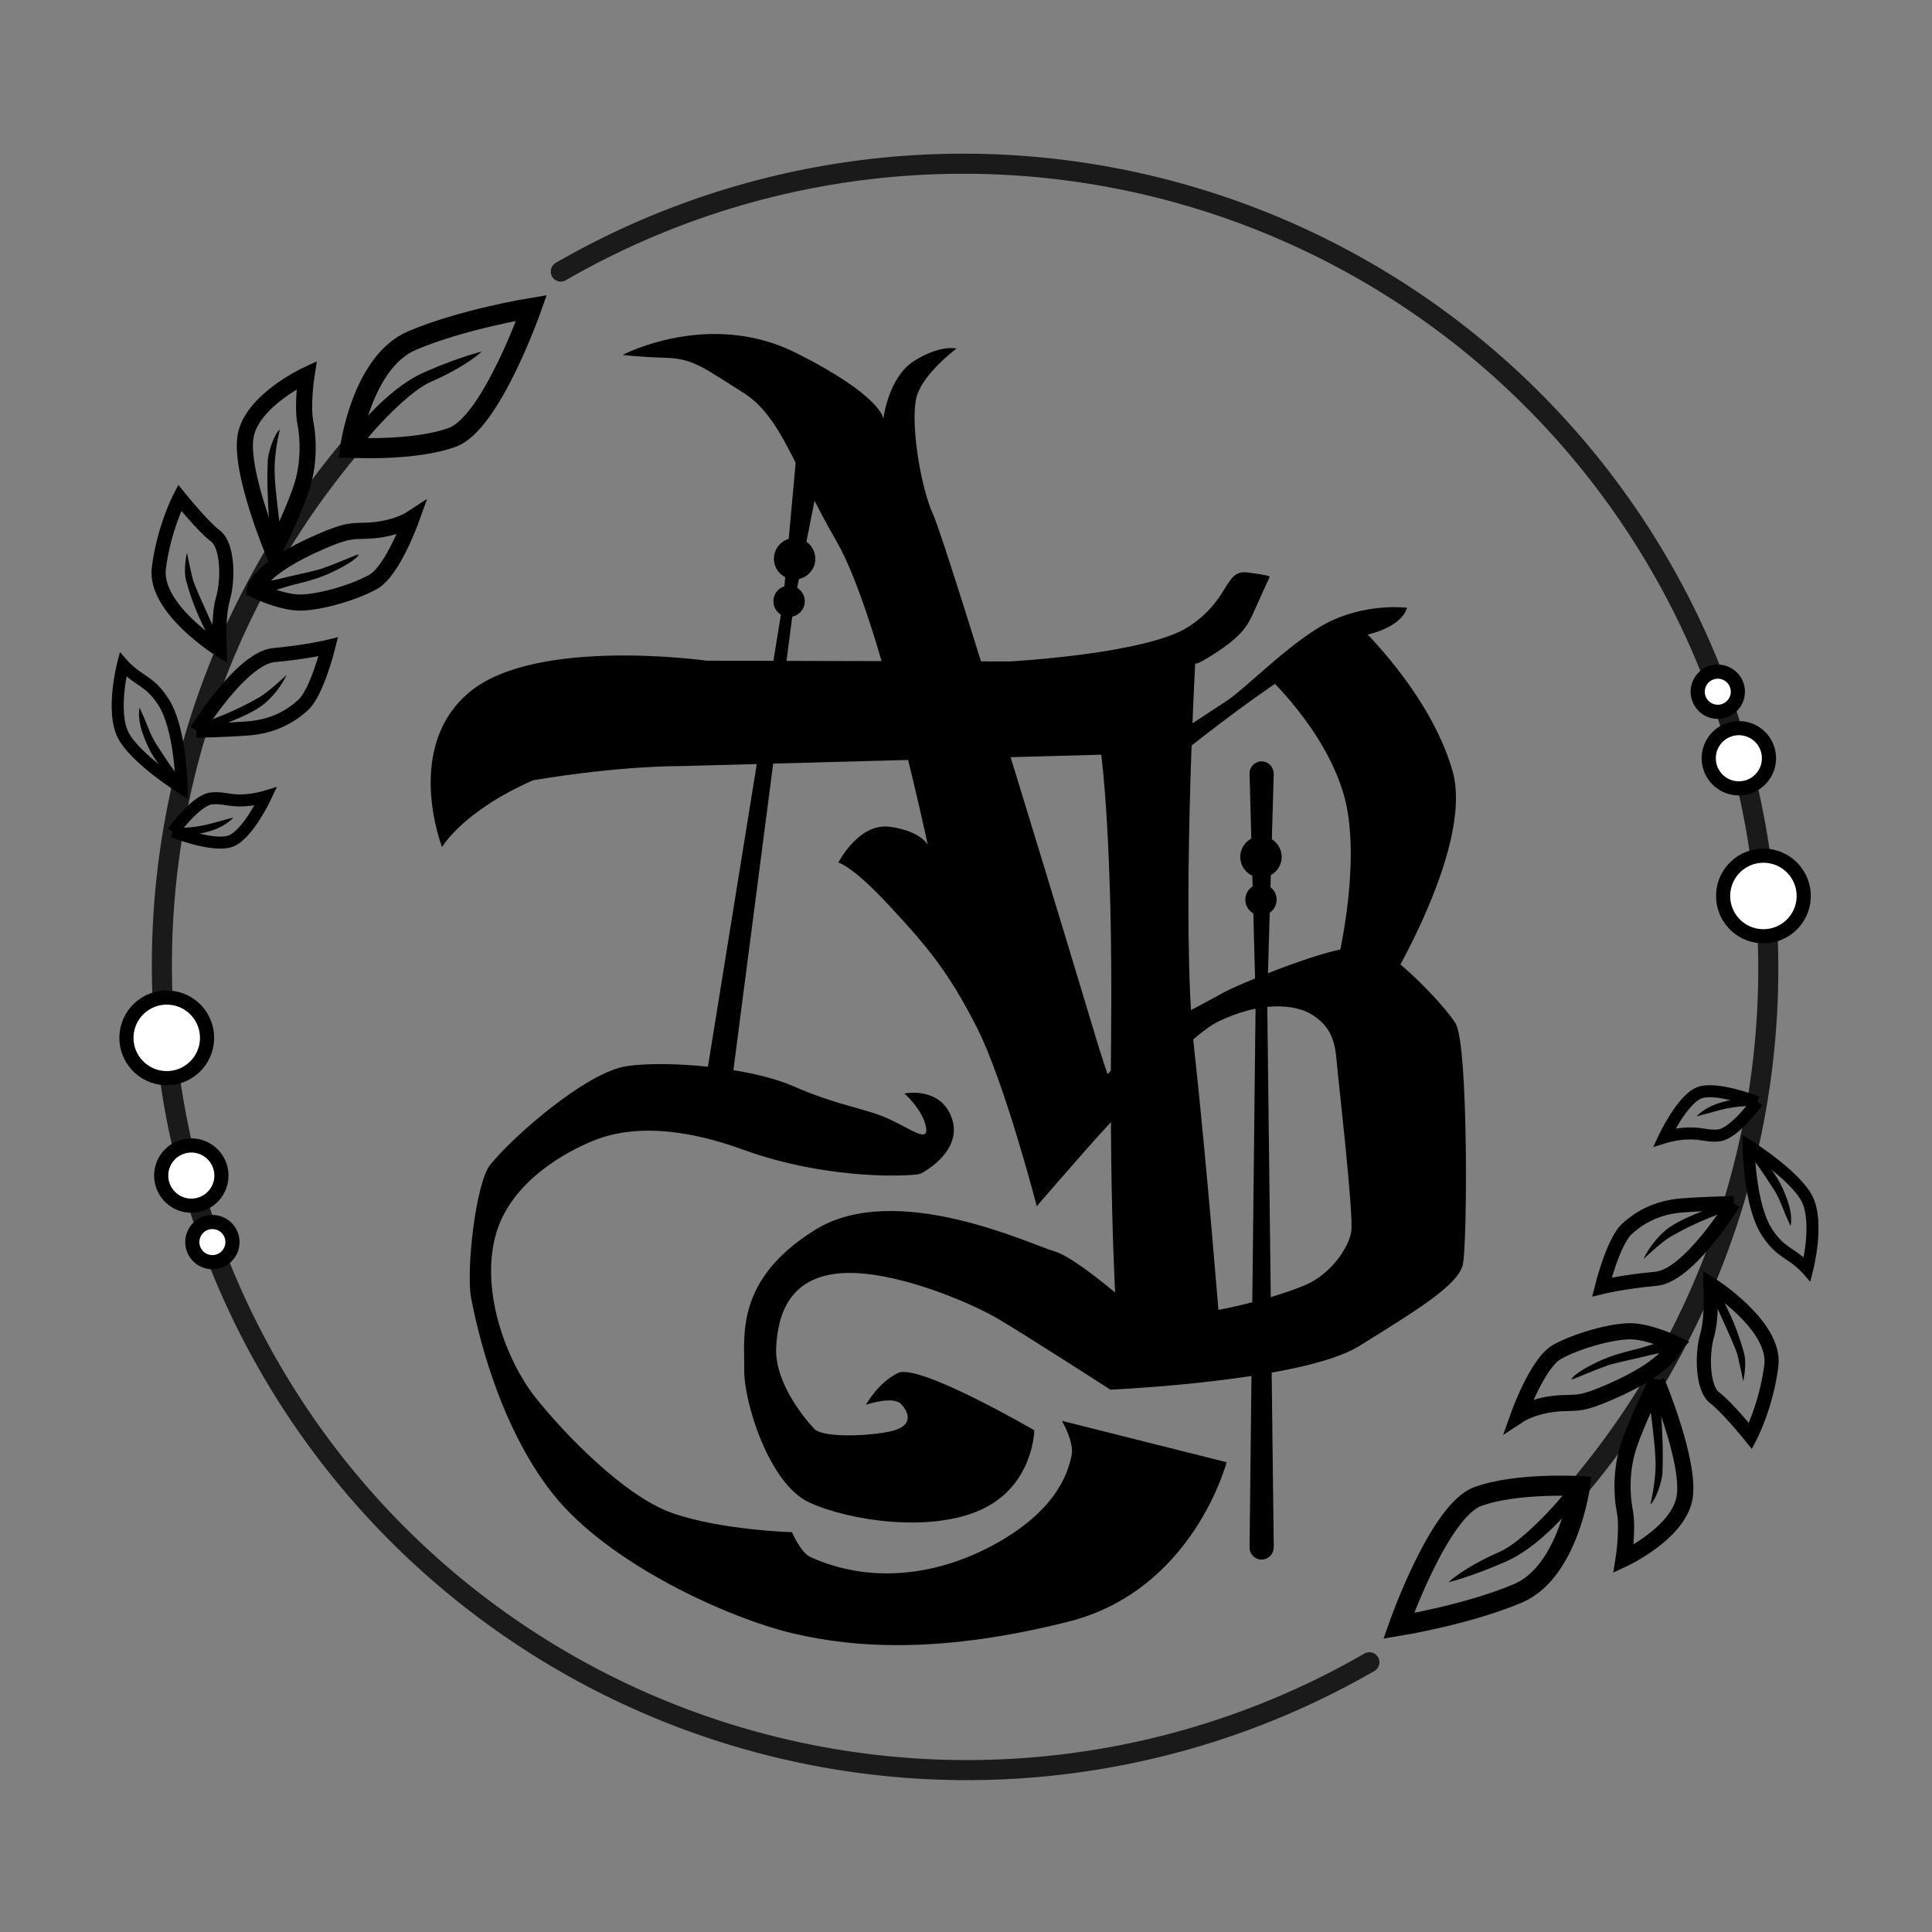 <?xml version="1.0" encoding="UTF-8" standalone="no"?>
<!-- Created with Inkscape (http://www.inkscape.org/) -->

<svg
   width="48"
   height="48"
   viewBox="0 0 12.7 12.7"
   version="1.1"
   id="svg1"
   xml:space="preserve"
   inkscape:version="1.3.2 (091e20ef0f, 2023-11-25)"
   sodipodi:docname="symbol-detailed.svg"
   inkscape:export-filename="symbol-large.png"
   inkscape:export-xdpi="1536"
   inkscape:export-ydpi="1536"
   xmlns:inkscape="http://www.inkscape.org/namespaces/inkscape"
   xmlns:sodipodi="http://sodipodi.sourceforge.net/DTD/sodipodi-0.dtd"
   xmlns="http://www.w3.org/2000/svg"
   xmlns:svg="http://www.w3.org/2000/svg"><rect x="0" y="0" width="12.7" height="12.7" fill="#808080" stroke="none"/><sodipodi:namedview
     id="namedview1"
     pagecolor="#ffffff"
     bordercolor="#000000"
     borderopacity="0.25"
     inkscape:showpageshadow="2"
     inkscape:pageopacity="0.0"
     inkscape:pagecheckerboard="true"
     inkscape:deskcolor="#d1d1d1"
     inkscape:document-units="px"
     inkscape:zoom="15.623858"
     inkscape:cx="15.713149"
     inkscape:cy="14.49706"
     inkscape:window-width="1904"
     inkscape:window-height="971"
     inkscape:window-x="8"
     inkscape:window-y="64"
     inkscape:window-maximized="0"
     inkscape:current-layer="g37" /><defs
     id="defs1" /><g
     inkscape:groupmode="layer"
     id="g37"
     inkscape:label="Stamp"
     style="display:inline"><g
       id="g34"
       transform="translate(-0.116,0.155)"
       style="display:inline"><path
         style="color:#000000;display:inline;fill:#000000;-inkscape-stroke:none"
         d="M 5.364,2.693 5.263,3.8 4.727,7.121 4.903,7.141 5.334,3.82 5.555,2.713 Z"
         id="path1"
         sodipodi:nodetypes="csccscc" /><path
         style="display:inline;fill:#000000;fill-opacity:1;stroke:none;stroke-width:0.132;stroke-dasharray:none;stroke-opacity:1"
         d="m 3.022,5.413 c 0,0 -0.257,-0.655 0.181,-1.019 C 3.64,4.03 4.761,4.188 4.761,4.188 l 1.991,0.005 c 0,0 0.897,-0.048 1.175,-0.227 0.278,-0.179 0.235,-0.378 0.389,-0.358 0.154,0.02 0.147,0.028 0.147,0.028 0,0 -0.035,0.074 -0.098,0.215 -0.04,0.091 -0.069,0.16 -0.243,0.276 -0.175,0.116 -0.149,0.072 -0.149,0.072 0,0 -0.095,1.733 -0.009,2.52 0.086,0.787 0.167,1.808 0.167,1.808 l -0.671,0.049 c 0,0 -0.053,-0.678 -0.04,-1.945 0.012,-1.267 -0.065,-1.825 -0.065,-1.825 l -2.768,0.075 c 0,0 -0.378,-0.005 -0.967,0.093 C 3.155,5.179 3.022,5.413 3.022,5.413 Z"
         id="path3"
         sodipodi:nodetypes="csccsscssccccscccc" /><path
         style="display:inline;fill:#000000;fill-opacity:1;stroke:none;stroke-width:0.132;stroke-linecap:round;stroke-dasharray:none;stroke-opacity:1"
         d="m 7.704,4.943 c 0,0 0.997,-0.833 1.381,-0.921 0.264,-0.06 0.279,-0.182 0.279,-0.182 0,0 -0.236,-0.031 -0.484,0.08 C 8.628,4.033 8.317,4.362 8.177,4.454 8.036,4.546 7.673,4.784 7.673,4.784 Z"
         id="path4"
         sodipodi:nodetypes="cscsscc" /><path
         style="display:inline;fill:#000000;fill-opacity:1;stroke:none;stroke-width:0.132;stroke-linecap:round;stroke-dasharray:none;stroke-opacity:1"
         d="m 4.209,2.178 c 0,0 0.566,-0.299 1.136,-0.015 0.57,0.285 0.578,0.435 0.578,0.435 0,0 0.031,-0.273 0.203,-0.381 0.172,-0.108 0.278,-0.081 0.278,-0.081 0,0 -0.212,0.157 -0.26,0.308 -0.048,0.151 0.018,0.592 0.107,0.786 0.09,0.193 1.004,3.218 1.066,3.427 0.062,0.209 0.161,0.487 0.161,0.487 L 6.931,7.773 c 0,0 -0.211,-0.816 -0.395,-1.177 C 6.351,6.234 6.214,6.07 5.966,5.803 5.719,5.535 5.627,5.515 5.627,5.515 c 0,0 0.134,-0.264 0.34,-0.235 0.206,0.029 0.248,0.12 0.248,0.12 0,0 -0.319,-1.509 -0.598,-1.993 C 5.337,2.925 5.254,2.583 5,2.425 4.745,2.266 4.676,2.202 4.491,2.197 4.307,2.191 4.209,2.178 4.209,2.178 Z"
         id="path15" /><path
         style="display:inline;fill:#000000;fill-opacity:1;stroke:none;stroke-width:0.132;stroke-linecap:round;stroke-dasharray:none;stroke-opacity:1"
         d="m 6.061,7.033 c 0,0 0.236,-0.049 0.311,0.16 C 6.448,7.403 6.198,7.547 6.165,7.561 6.132,7.575 5.577,7.612 4.997,7.401 4.418,7.191 4.112,7.301 3.991,7.354 3.869,7.406 3.47,7.598 3.372,7.972 c -0.098,0.375 0.08,0.826 0.261,1.056 0.182,0.23 0.58,0.648 0.899,0.762 0.319,0.113 0.79,0.127 0.79,0.127 0,0 0.058,0.134 0.119,0.162 0.375,0.172 0.821,0.139 1.234,-0.094 C 7.089,9.751 7.141,9.495 7.16,9.413 7.18,9.33 7.097,9.185 7.097,9.185 l 1.082,0.272 c 0,0 -0.218,0.841 -1.04,1.048 -0.822,0.207 -1.388,0.177 -1.811,0.077 C 4.906,10.482 4.119,10.128 3.752,9.667 3.386,9.206 3.248,8.561 3.213,8.378 3.179,8.195 3.243,7.62 3.339,7.501 3.489,7.315 3.971,6.892 4.237,6.853 c 0.265,-0.038 0.805,0.006 1.096,0.133 0.291,0.128 0.477,0.145 0.627,0.215 0.15,0.069 0.266,0.162 0.242,0.048 C 6.178,7.135 6.061,7.033 6.061,7.033 Z"
         id="path23"
         sodipodi:nodetypes="cssssssscscsccscsssssssc" /><path
         style="display:inline;fill:#000000;fill-opacity:1;stroke:none;stroke-width:0.132;stroke-linecap:round;stroke-dasharray:none;stroke-opacity:1"
         d="m 8.461,4.305 c 0,0 0.444,0.414 0.516,0.89 0.072,0.476 -0.093,1.08 -0.093,1.08 L 9.176,6.439 c 0,0 0.638,-1.005 0.488,-1.527 C 9.514,4.389 9.037,3.947 9.037,3.947 Z"
         id="path24" /><path
         style="display:inline;fill:#000000;fill-opacity:1;stroke:none;stroke-width:0.132;stroke-linecap:round;stroke-dasharray:none;stroke-opacity:1"
         d="m 6.931,7.773 c 0,0 0.912,-1.077 1.191,-1.212 C 8.401,6.426 8.632,6.442 8.749,6.52 8.866,6.598 8.892,6.691 8.903,6.825 8.914,6.958 9.017,7.839 8.998,7.944 8.98,8.048 8.866,8.218 8.701,8.29 8.536,8.362 8.193,8.458 7.957,8.479 7.722,8.5 7.59,8.465 7.59,8.465 c 0,0 -0.389,-0.35 -0.542,-0.394 C 6.896,8.028 6.006,7.6 5.475,7.929 4.943,8.259 5.012,8.633 5.008,8.844 5.003,9.055 5.17,9.599 5.435,9.721 5.7,9.843 6.241,9.924 6.576,9.764 6.911,9.603 6.915,9.247 6.915,9.247 c 0,0 -0.759,-0.442 -0.895,-0.377 -0.135,0.065 -0.211,0.209 -0.211,0.209 0,0 0.178,-0.061 0.231,-0.004 0.053,0.057 0.088,0.151 -0.089,0.183 C 5.773,9.291 5.52,9.29 5.47,9.239 5.421,9.188 5.208,8.944 5.218,8.705 5.229,8.465 5.319,8.234 5.654,8.214 c 0.335,-0.02 0.826,0.186 1.019,0.298 0.192,0.113 0.742,0.468 0.742,0.468 0,0 1.262,-0.055 1.636,-0.287 C 9.425,8.46 9.702,8.293 9.732,8.157 9.762,8.022 9.769,6.71 9.684,6.572 9.598,6.435 9.293,6.135 9.237,6.132 9.181,6.129 9.172,6.06 8.982,6.078 8.792,6.096 8.254,6.315 8.149,6.375 8.045,6.435 7.646,6.635 7.596,6.697 7.546,6.759 7.183,7.113 7.076,7.261 6.969,7.409 6.931,7.773 6.931,7.773 Z"
         id="path25"
         sodipodi:nodetypes="csssssscssssscscccsssscssssssssc" /><circle
         style="display:inline;fill:#000000;fill-opacity:1;stroke:none;stroke-width:0.132;stroke-linecap:round;stroke-dasharray:none;stroke-opacity:1"
         id="circle27"
         cx="8.409"
         cy="4.929"
         r="0.079" /><circle
         style="display:inline;fill:#000000;fill-opacity:1;stroke:none;stroke-width:0.132;stroke-linecap:round;stroke-dasharray:none;stroke-opacity:1"
         id="circle28"
         cx="8.409"
         cy="10.018"
         r="0.079" /><path
         id="path28"
         style="fill:#000000;stroke-width:0.132;stroke-linecap:round"
         d="m 8.33,4.929 h 0.159 l -0.043,1.487 0.043,3.603 h -0.159 L 8.37,6.415 Z"
         sodipodi:nodetypes="ccccccc" /><circle
         style="display:inline;fill:#000000;fill-opacity:1;stroke:none;stroke-width:0.109;stroke-linecap:round;stroke-dasharray:none;stroke-opacity:1"
         id="circle31"
         cx="8.405"
         cy="5.478"
         r="0.136" /><circle
         style="display:inline;fill:#000000;fill-opacity:1;stroke:none;stroke-width:0.083;stroke-linecap:round;stroke-dasharray:none;stroke-opacity:1"
         id="circle32"
         cx="8.405"
         cy="5.759"
         r="0.103" /><circle
         style="display:inline;fill:#000000;fill-opacity:1;stroke:none;stroke-width:0.079;stroke-linecap:round;stroke-dasharray:none;stroke-opacity:1"
         id="circle33"
         cx="5.749"
         cy="2.799"
         transform="rotate(7.418)"
         r="0.136" /><circle
         style="display:inline;fill:#000000;fill-opacity:1;stroke:none;stroke-width:0.083;stroke-linecap:round;stroke-dasharray:none;stroke-opacity:1"
         id="circle34"
         cx="5.749"
         cy="3.081"
         r="0.103"
         transform="rotate(7.418)" /></g><g
       id="g58"
       style="display:inline"><g
         id="g32"
         style="display:inline"><path
           style="display:inline;fill:none;fill-opacity:1;stroke:#1a1a1a;stroke-width:0.132;stroke-linecap:round;stroke-dasharray:none;stroke-opacity:1"
           id="path38"
           sodipodi:type="arc"
           sodipodi:cx="5.7784142"
           sodipodi:cy="6.8737617"
           sodipodi:rx="5.2916665"
           sodipodi:ry="5.2916665"
           sodipodi:start="1.134464"
           sodipodi:end="3.9269908"
           sodipodi:arc-type="arc"
           d="M 8.015,11.67 A 5.292,5.292 0 0 1 1.444,9.909 5.292,5.292 0 0 1 2.037,3.132"
           sodipodi:open="true"
           transform="rotate(-5)" /><circle
           style="display:inline;fill:#ffffff;fill-opacity:1;stroke:#000000;stroke-width:0.093;stroke-linecap:round;stroke-dasharray:none;stroke-opacity:1"
           id="circle38"
           cx="6.77"
           cy="-1.383"
           transform="rotate(92.418)"
           r="0.265"
           inkscape:transform-center-y="0.46645155"
           inkscape:transform-center-x="5.2478086" /><path
           style="fill:none;stroke:#000000;stroke-width:0.132;stroke-linecap:round;stroke-dasharray:none"
           d="m 2.302,2.943 c 0,0 0.075,-0.562 0.406,-0.704 C 3.038,2.098 3.494,2.024 3.494,2.024 c 0,0 -0.265,0.756 -0.519,0.85 -0.254,0.094 -0.673,0.069 -0.673,0.069 z"
           id="path39"
           sodipodi:nodetypes="cscscc" /><path
           style="fill:none;stroke:#000000;stroke-width:0.106;stroke-linecap:round;stroke-dasharray:none"
           d="m 1.798,3.633 c 0,0 -0.222,-0.528 -0.184,-0.763 0.038,-0.236 0.401,-0.405 0.401,-0.405 0,0 -0.031,0.199 -0.007,0.318 0.019,0.096 0.027,0.268 -0.028,0.429 C 1.927,3.373 1.798,3.633 1.798,3.633 Z"
           id="path40"
           sodipodi:nodetypes="cscssc" /><path
           style="fill:none;stroke:#000000;stroke-width:0.106;stroke-linecap:round;stroke-dasharray:none"
           d="m 1.674,3.877 c 0,0 0.022,-0.139 0.435,-0.317 C 2.289,3.482 2.31,3.493 2.424,3.488 2.601,3.479 2.704,3.411 2.704,3.411 c 0,0 -0.122,0.342 -0.251,0.414 -0.129,0.072 -0.353,0.135 -0.479,0.136 -0.126,0.001 -0.3,-0.084 -0.3,-0.084 z"
           id="path41"
           sodipodi:nodetypes="csscssc" /><path
           style="fill:none;stroke:#000000;stroke-width:0.093;stroke-linecap:round;stroke-dasharray:none"
           d="m 1.445,4.272 c 0,0 -0.433,-0.271 -0.401,-0.536 C 1.077,3.472 1.181,3.272 1.181,3.272 c 0,0 0.155,0.192 0.236,0.252 0.081,0.061 0.085,0.286 0.049,0.41 -0.036,0.124 -0.021,0.338 -0.021,0.338 z"
           id="path42"
           sodipodi:nodetypes="csccsc" /><path
           style="fill:none;stroke:#000000;stroke-width:0.093;stroke-linecap:round;stroke-dasharray:none"
           d="m 1.293,4.803 c 0,0 0.292,-0.477 0.509,-0.497 0.218,-0.02 0.356,-0.054 0.356,-0.054 0,0 -0.074,0.298 -0.164,0.381 -0.09,0.083 -0.207,0.143 -0.361,0.155 -0.154,0.012 -0.341,0.015 -0.341,0.015 z"
           id="path43"
           sodipodi:nodetypes="cscssc" /><path
           style="fill:none;stroke:#000000;stroke-width:0.079;stroke-linecap:round;stroke-dasharray:none"
           d="m 1.194,5.179 c 0,0 -0.004,-0.387 -0.121,-0.567 -0.064,-0.098 -0.11,-0.119 -0.175,-0.165 -0.057,-0.04 -0.09,-0.078 -0.09,-0.078 0,0 -0.078,0.304 0.001,0.462 0.08,0.157 0.385,0.348 0.385,0.348 z"
           id="path44"
           sodipodi:nodetypes="csscsc" /><path
           style="fill:none;stroke:#000000;stroke-width:0.079;stroke-linecap:round;stroke-dasharray:none"
           d="m 1.137,5.468 c 0,0 0.149,-0.206 0.25,-0.219 0.086,-0.011 0.118,0.023 0.251,0.009 0.057,-0.006 0.109,-0.022 0.109,-0.022 0,0 -0.118,0.251 -0.231,0.293 -0.113,0.042 -0.378,-0.062 -0.378,-0.062 z"
           id="path45"
           sodipodi:nodetypes="csscsc" /><circle
           style="display:inline;fill:#ffffff;fill-opacity:1;stroke:#000000;stroke-width:0.093;stroke-linecap:round;stroke-dasharray:none;stroke-opacity:1"
           id="circle45"
           cx="7.826"
           cy="-0.227"
           transform="rotate(82.418)"
           inkscape:transform-center-y="1.3713599"
           inkscape:transform-center-x="5.0869611"
           r="0.198" /><circle
           style="display:inline;fill:#ffffff;fill-opacity:1;stroke:#000000;stroke-width:0.093;stroke-linecap:round;stroke-dasharray:none;stroke-opacity:1"
           id="circle46"
           cx="8.273"
           cy="0.416"
           transform="rotate(77.418)"
           inkscape:transform-center-y="1.8087906"
           inkscape:transform-center-x="4.9482676"
           r="0.132" /><path
           style="color:#000000;display:inline;fill:#000000;-inkscape-stroke:none"
           d="M 2.791,2.446 C 2.661,2.503 2.532,2.613 2.432,2.719 2.331,2.825 2.26,2.91 2.26,2.91 l 0.084,0.064 c 0,0 0.068,-0.096 0.164,-0.197 C 2.604,2.676 2.732,2.554 2.834,2.509 3.068,2.407 3.167,2.311 3.167,2.311 c 0,0 -0.145,0.034 -0.376,0.135 z"
           id="path12"
           sodipodi:nodetypes="ssccsscs" /><path
           style="color:#000000;fill:#000000;-inkscape-stroke:none"
           d="m 1.76,3.035 c -0.006,0.119 4.259e-4,0.269 0.009,0.39 0.009,0.121 0.019,0.212 0.019,0.212 l 0.08,-0.008 c 0,0 -0.02,-0.097 -0.034,-0.219 -0.014,-0.121 -0.034,-0.268 -0.028,-0.367 0.009,-0.133 0.034,-0.22 0.034,-0.22 -0.036,0.025 -0.078,0.151 -0.081,0.213 z"
           id="path13"
           sodipodi:nodetypes="ssccsscs" /><path
           style="color:#000000;fill:#000000;-inkscape-stroke:none"
           d="m 2.128,3.734 c -0.056,0.019 -0.183,0.045 -0.241,0.059 -0.116,0.03 -0.223,0.044 -0.223,0.044 l 0.02,0.078 c 0,0 0.113,-0.031 0.225,-0.066 0.013,-0.004 0.154,-0.034 0.248,-0.076 0.094,-0.042 0.188,-0.096 0.202,-0.129 -0.027,0.005 -0.144,0.06 -0.231,0.089 z"
           id="path26"
           sodipodi:nodetypes="ssccsscs" /><path
           style="color:#000000;fill:#000000;-inkscape-stroke:none"
           d="m 1.224,3.819 c 0.017,0.063 0.052,0.171 0.102,0.275 0.05,0.104 0.09,0.193 0.09,0.193 l 0.059,-0.029 c 0,0 -0.052,-0.089 -0.098,-0.193 C 1.349,4.001 1.274,3.842 1.265,3.799 1.241,3.696 1.229,3.633 1.229,3.633 c 0,0 -0.026,0.109 -0.005,0.186 z"
           id="path27"
           sodipodi:nodetypes="ssccsscs" /><path
           style="color:#000000;fill:#000000;-inkscape-stroke:none"
           d="M 1.695,4.589 C 1.624,4.63 1.545,4.669 1.453,4.706 1.362,4.743 1.283,4.771 1.283,4.771 l 0.02,0.062 c 0,0 0.082,-0.037 0.176,-0.075 0.094,-0.038 0.2,-0.082 0.26,-0.133 0.104,-0.089 0.145,-0.189 0.145,-0.189 0,0 -0.114,0.111 -0.188,0.153 z"
           id="path29"
           sodipodi:nodetypes="ssccsscs" /><path
           style="color:#000000;fill:#000000;-inkscape-stroke:none"
           d="m 0.918,4.653 c 0,0 -0.018,0.059 0.019,0.165 0.037,0.106 0.07,0.155 0.104,0.202 0.069,0.093 0.133,0.176 0.133,0.176 l 0.041,-0.033 c 0,0 -0.096,-0.129 -0.139,-0.196 C 1.04,4.909 1.01,4.876 0.976,4.789 0.942,4.703 0.918,4.653 0.918,4.653 Z"
           id="path30"
           sodipodi:nodetypes="sssccass" /><path
           style="color:#000000;fill:#000000;-inkscape-stroke:none"
           d="m 1.385,5.414 c -0.129,0.036 -0.246,0.027 -0.246,0.027 l -0.004,0.053 c 0,0 0.13,0.01 0.27,-0.039 0.087,-0.031 0.13,-0.081 0.13,-0.081 0,0 -0.059,0.015 -0.149,0.04 z"
           id="path31"
           sodipodi:nodetypes="sccscs" /></g><g
         id="g57"
         style="display:inline"
         inkscape:transform-center-x="-1.4575491"
         inkscape:transform-center-y="-0.47404093"
         transform="rotate(180,6.344,6.356)"><path
           style="display:inline;fill:none;fill-opacity:1;stroke:#1a1a1a;stroke-width:0.132;stroke-linecap:round;stroke-dasharray:none;stroke-opacity:1"
           id="path32"
           sodipodi:type="arc"
           sodipodi:cx="5.7784142"
           sodipodi:cy="6.8737617"
           sodipodi:rx="5.2916665"
           sodipodi:ry="5.2916665"
           sodipodi:start="1.134464"
           sodipodi:end="3.9269908"
           sodipodi:arc-type="arc"
           d="M 8.015,11.67 A 5.292,5.292 0 0 1 1.444,9.909 5.292,5.292 0 0 1 2.037,3.132"
           sodipodi:open="true"
           transform="rotate(-5)" /><circle
           style="display:inline;fill:#ffffff;fill-opacity:1;stroke:#000000;stroke-width:0.093;stroke-linecap:round;stroke-dasharray:none;stroke-opacity:1"
           id="circle35"
           cx="6.77"
           cy="-1.383"
           transform="rotate(92.418)"
           r="0.265"
           inkscape:transform-center-y="0.46645155"
           inkscape:transform-center-x="5.2478086" /><path
           style="fill:none;stroke:#000000;stroke-width:0.132;stroke-linecap:round;stroke-dasharray:none"
           d="m 2.302,2.943 c 0,0 0.075,-0.562 0.406,-0.704 C 3.038,2.098 3.494,2.024 3.494,2.024 c 0,0 -0.265,0.756 -0.519,0.85 -0.254,0.094 -0.673,0.069 -0.673,0.069 z"
           id="path35"
           sodipodi:nodetypes="cscscc" /><path
           style="fill:none;stroke:#000000;stroke-width:0.106;stroke-linecap:round;stroke-dasharray:none"
           d="m 1.798,3.633 c 0,0 -0.222,-0.528 -0.184,-0.763 0.038,-0.236 0.401,-0.405 0.401,-0.405 0,0 -0.031,0.199 -0.007,0.318 0.019,0.096 0.027,0.268 -0.028,0.429 C 1.927,3.373 1.798,3.633 1.798,3.633 Z"
           id="path36"
           sodipodi:nodetypes="cscssc" /><path
           style="fill:none;stroke:#000000;stroke-width:0.106;stroke-linecap:round;stroke-dasharray:none"
           d="m 1.674,3.877 c 0,0 0.022,-0.139 0.435,-0.317 C 2.289,3.482 2.31,3.493 2.424,3.488 2.601,3.479 2.704,3.411 2.704,3.411 c 0,0 -0.122,0.342 -0.251,0.414 -0.129,0.072 -0.353,0.135 -0.479,0.136 -0.126,0.001 -0.3,-0.084 -0.3,-0.084 z"
           id="path37"
           sodipodi:nodetypes="csscssc" /><path
           style="fill:none;stroke:#000000;stroke-width:0.093;stroke-linecap:round;stroke-dasharray:none"
           d="m 1.445,4.272 c 0,0 -0.433,-0.271 -0.401,-0.536 C 1.077,3.472 1.181,3.272 1.181,3.272 c 0,0 0.155,0.192 0.236,0.252 0.081,0.061 0.085,0.286 0.049,0.41 -0.036,0.124 -0.021,0.338 -0.021,0.338 z"
           id="path46"
           sodipodi:nodetypes="csccsc" /><path
           style="fill:none;stroke:#000000;stroke-width:0.093;stroke-linecap:round;stroke-dasharray:none"
           d="m 1.293,4.803 c 0,0 0.292,-0.477 0.509,-0.497 0.218,-0.02 0.356,-0.054 0.356,-0.054 0,0 -0.074,0.298 -0.164,0.381 -0.09,0.083 -0.207,0.143 -0.361,0.155 -0.154,0.012 -0.341,0.015 -0.341,0.015 z"
           id="path47"
           sodipodi:nodetypes="cscssc" /><path
           style="fill:none;stroke:#000000;stroke-width:0.079;stroke-linecap:round;stroke-dasharray:none"
           d="m 1.194,5.179 c 0,0 -0.004,-0.387 -0.121,-0.567 -0.064,-0.098 -0.11,-0.119 -0.175,-0.165 -0.057,-0.04 -0.09,-0.078 -0.09,-0.078 0,0 -0.078,0.304 0.001,0.462 0.08,0.157 0.385,0.348 0.385,0.348 z"
           id="path48"
           sodipodi:nodetypes="csscsc" /><path
           style="fill:none;stroke:#000000;stroke-width:0.079;stroke-linecap:round;stroke-dasharray:none"
           d="m 1.137,5.468 c 0,0 0.149,-0.206 0.25,-0.219 0.086,-0.011 0.118,0.023 0.251,0.009 0.057,-0.006 0.109,-0.022 0.109,-0.022 0,0 -0.118,0.251 -0.231,0.293 -0.113,0.042 -0.378,-0.062 -0.378,-0.062 z"
           id="path50"
           sodipodi:nodetypes="csscsc" /><circle
           style="display:inline;fill:#ffffff;fill-opacity:1;stroke:#000000;stroke-width:0.093;stroke-linecap:round;stroke-dasharray:none;stroke-opacity:1"
           id="circle50"
           cx="7.826"
           cy="-0.227"
           transform="rotate(82.418)"
           inkscape:transform-center-y="1.3713599"
           inkscape:transform-center-x="5.0869611"
           r="0.198" /><circle
           style="display:inline;fill:#ffffff;fill-opacity:1;stroke:#000000;stroke-width:0.093;stroke-linecap:round;stroke-dasharray:none;stroke-opacity:1"
           id="circle51"
           cx="8.273"
           cy="0.416"
           transform="rotate(77.418)"
           inkscape:transform-center-y="1.8087906"
           inkscape:transform-center-x="4.9482676"
           r="0.132" /><path
           style="color:#000000;display:inline;fill:#000000;-inkscape-stroke:none"
           d="M 2.791,2.446 C 2.661,2.503 2.532,2.613 2.432,2.719 2.331,2.825 2.26,2.91 2.26,2.91 l 0.084,0.064 c 0,0 0.068,-0.096 0.164,-0.197 C 2.604,2.676 2.732,2.554 2.834,2.509 3.068,2.407 3.167,2.311 3.167,2.311 c 0,0 -0.145,0.034 -0.376,0.135 z"
           id="path51"
           sodipodi:nodetypes="ssccsscs" /><path
           style="color:#000000;fill:#000000;-inkscape-stroke:none"
           d="m 1.76,3.035 c -0.006,0.119 4.259e-4,0.269 0.009,0.39 0.009,0.121 0.019,0.212 0.019,0.212 l 0.08,-0.008 c 0,0 -0.02,-0.097 -0.034,-0.219 -0.014,-0.121 -0.034,-0.268 -0.028,-0.367 0.009,-0.133 0.034,-0.22 0.034,-0.22 -0.036,0.025 -0.078,0.151 -0.081,0.213 z"
           id="path52"
           sodipodi:nodetypes="ssccsscs" /><path
           style="color:#000000;fill:#000000;-inkscape-stroke:none"
           d="m 2.128,3.734 c -0.056,0.019 -0.183,0.045 -0.241,0.059 -0.116,0.03 -0.223,0.044 -0.223,0.044 l 0.02,0.078 c 0,0 0.113,-0.031 0.225,-0.066 0.013,-0.004 0.154,-0.034 0.248,-0.076 0.094,-0.042 0.188,-0.096 0.202,-0.129 -0.027,0.005 -0.144,0.06 -0.231,0.089 z"
           id="path53"
           sodipodi:nodetypes="ssccsscs" /><path
           style="color:#000000;fill:#000000;-inkscape-stroke:none"
           d="m 1.224,3.819 c 0.017,0.063 0.052,0.171 0.102,0.275 0.05,0.104 0.09,0.193 0.09,0.193 l 0.059,-0.029 c 0,0 -0.052,-0.089 -0.098,-0.193 C 1.349,4.001 1.274,3.842 1.265,3.799 1.241,3.696 1.229,3.633 1.229,3.633 c 0,0 -0.026,0.109 -0.005,0.186 z"
           id="path54"
           sodipodi:nodetypes="ssccsscs" /><path
           style="color:#000000;fill:#000000;-inkscape-stroke:none"
           d="M 1.695,4.589 C 1.624,4.63 1.545,4.669 1.453,4.706 1.362,4.743 1.283,4.771 1.283,4.771 l 0.02,0.062 c 0,0 0.082,-0.037 0.176,-0.075 0.094,-0.038 0.2,-0.082 0.26,-0.133 0.104,-0.089 0.145,-0.189 0.145,-0.189 0,0 -0.114,0.111 -0.188,0.153 z"
           id="path55"
           sodipodi:nodetypes="ssccsscs" /><path
           style="color:#000000;fill:#000000;-inkscape-stroke:none"
           d="m 0.918,4.653 c 0,0 -0.018,0.059 0.019,0.165 0.037,0.106 0.07,0.155 0.104,0.202 0.069,0.093 0.133,0.176 0.133,0.176 l 0.041,-0.033 c 0,0 -0.096,-0.129 -0.139,-0.196 C 1.04,4.909 1.01,4.876 0.976,4.789 0.942,4.703 0.918,4.653 0.918,4.653 Z"
           id="path56"
           sodipodi:nodetypes="sssccass" /><path
           style="color:#000000;fill:#000000;-inkscape-stroke:none"
           d="m 1.385,5.414 c -0.129,0.036 -0.246,0.027 -0.246,0.027 l -0.004,0.053 c 0,0 0.13,0.01 0.27,-0.039 0.087,-0.031 0.13,-0.081 0.13,-0.081 0,0 -0.059,0.015 -0.149,0.04 z"
           id="path57"
           sodipodi:nodetypes="sccscs" /></g></g></g></svg>
